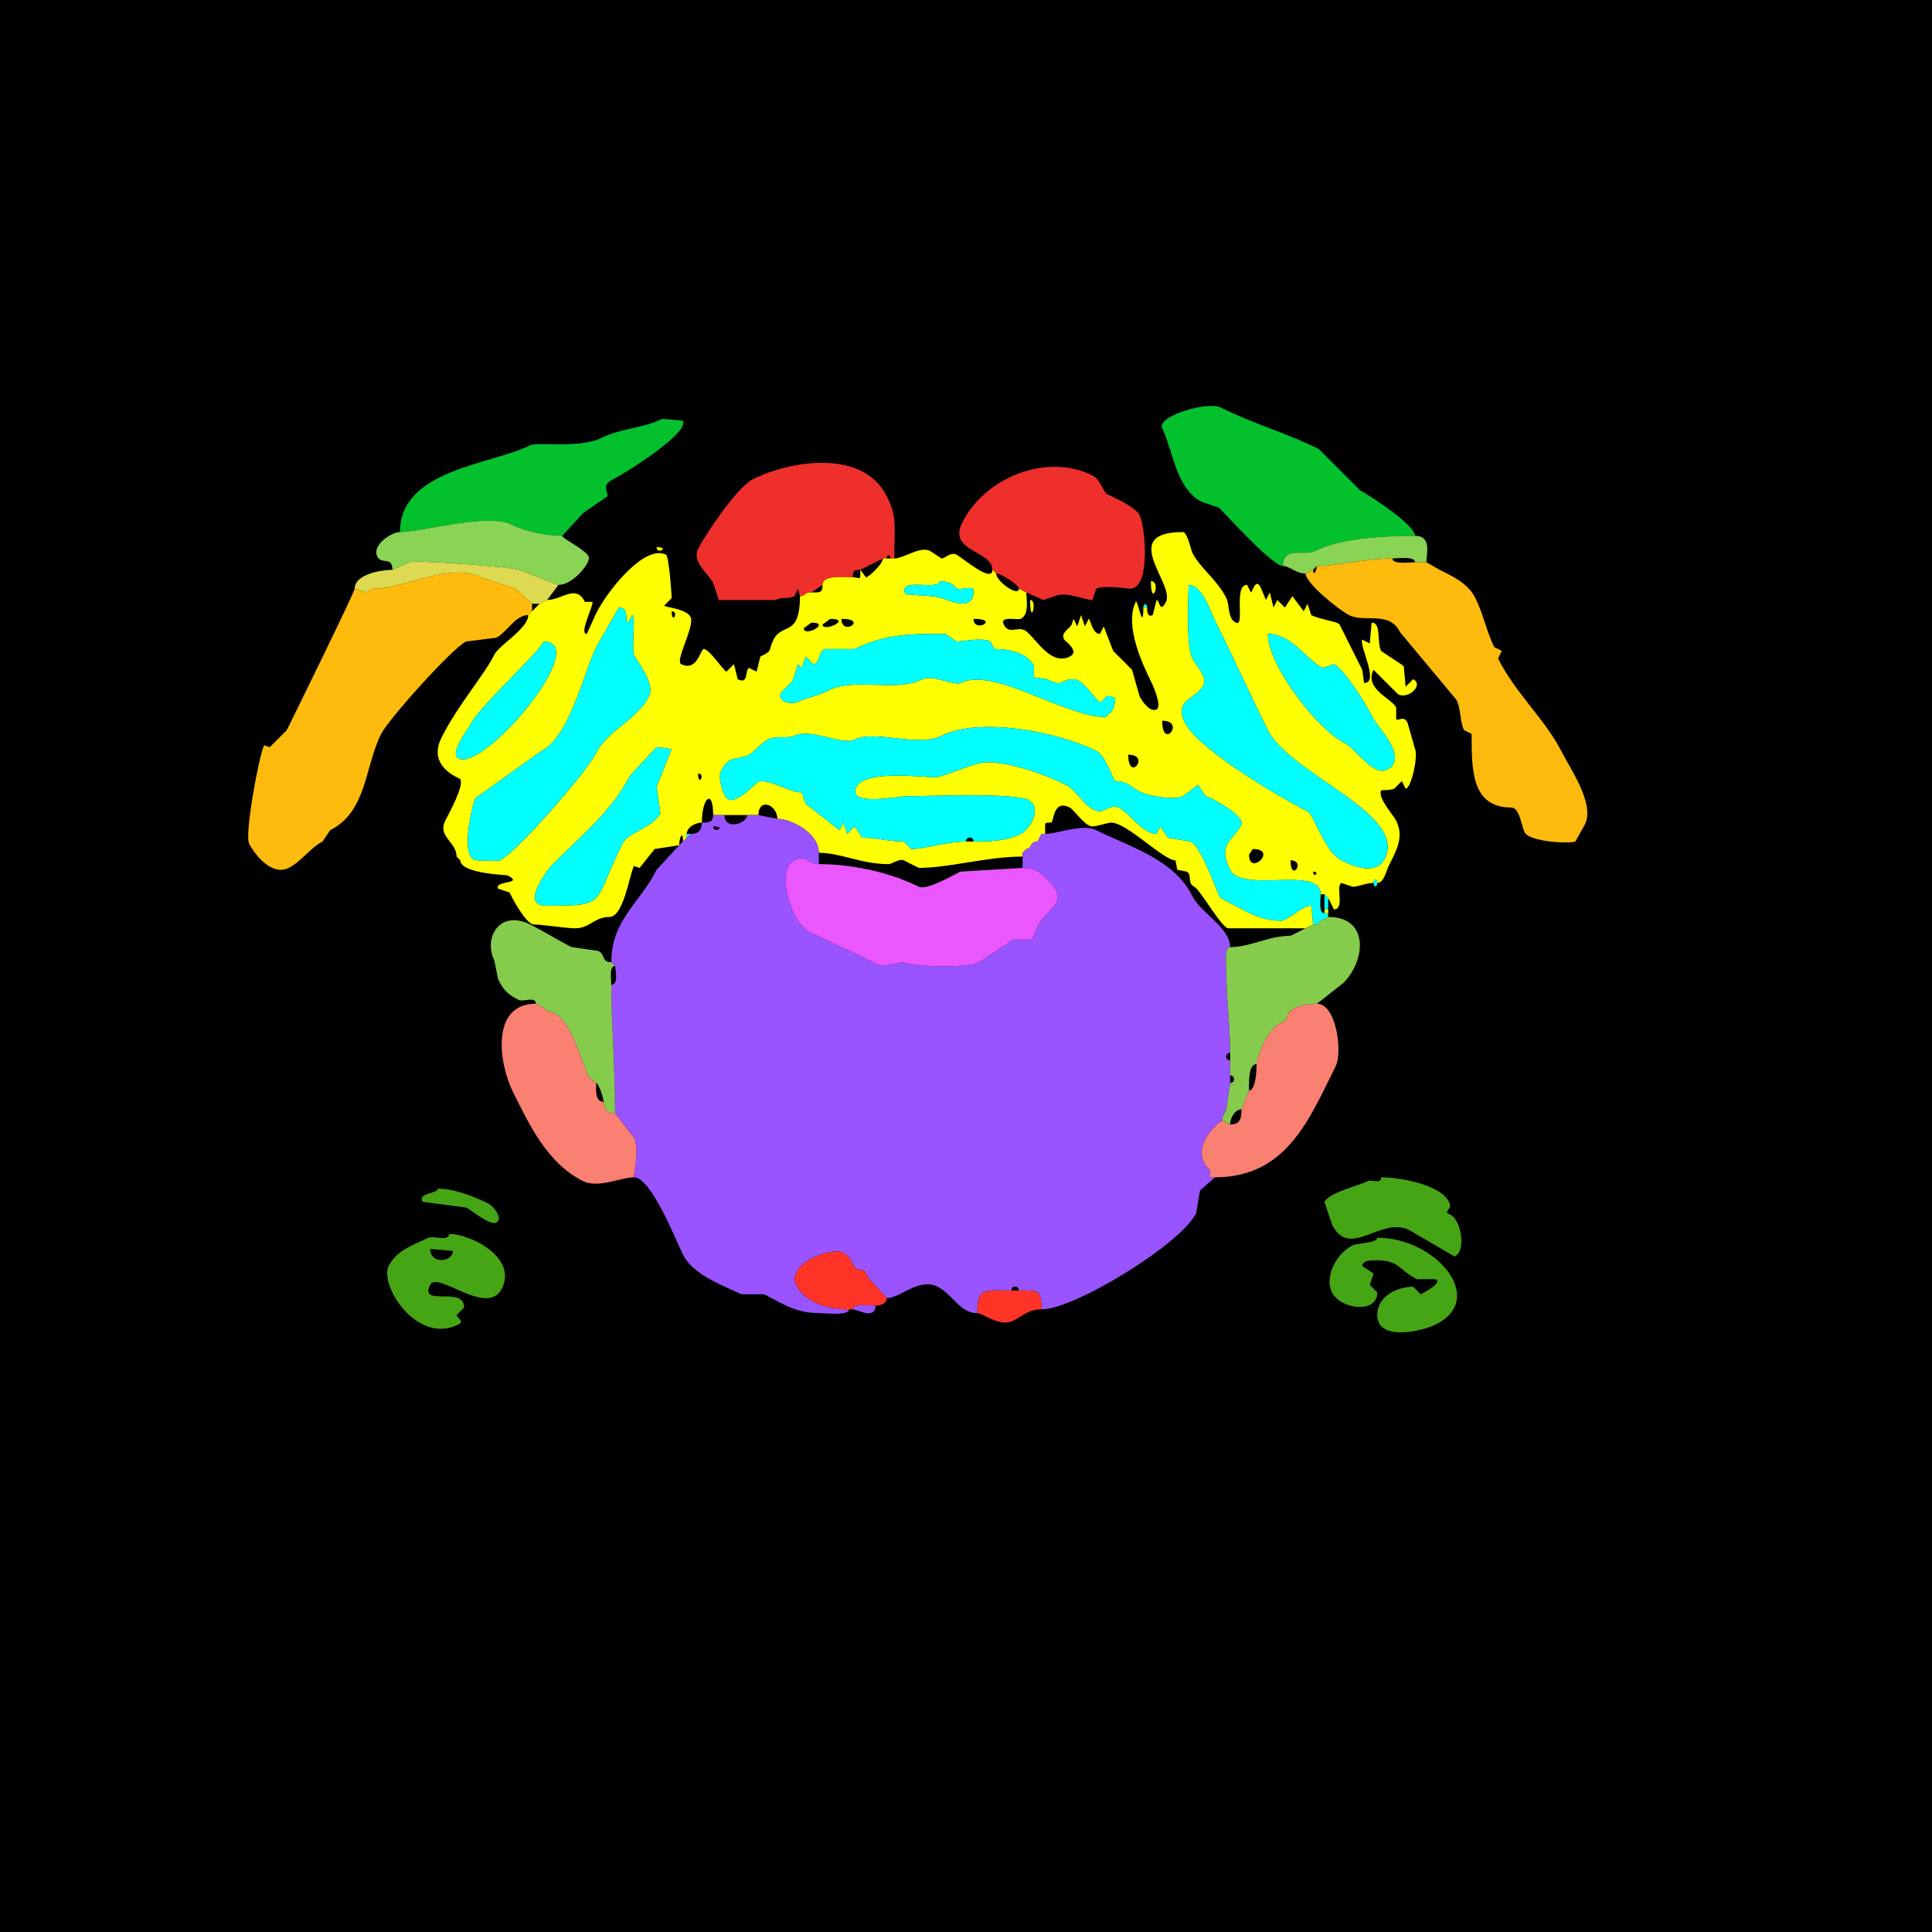 <?xml version="1.0" encoding="UTF-8"?>
<svg xmlns="http://www.w3.org/2000/svg" xmlns:xlink="http://www.w3.org/1999/xlink" width="430px" height="430px" viewBox="0 0 430 430" version="1.1">
<g id="surface1">
<rect x="0" y="0" width="430" height="430" style="fill:rgb(0%,0%,0%);fill-opacity:1;stroke:none;"/>
<path style=" stroke:none;fill-rule:nonzero;fill:rgb(1.176%,75.686%,17.647%);fill-opacity:1;" d="M 314.941 119.258 C 308.184 119.258 298.469 119.727 292.688 122.617 C 290.27 123.824 285.547 121.449 285.547 125.977 C 283.254 125.977 273.707 115.395 271.27 112.961 C 271.27 112.961 267.492 111.699 267.492 111.699 C 261.68 108.793 261.035 100.047 258.672 95.32 C 257.34 92.66 268.742 89.23 271.688 90.703 C 278.781 94.25 286.496 96.426 293.523 99.941 C 293.523 99.941 302.766 109.18 302.766 109.18 C 304.742 110.168 314.941 116.859 314.941 119.258 Z M 314.941 119.258 "/>
<path style=" stroke:none;fill-rule:nonzero;fill:rgb(1.176%,75.686%,17.647%);fill-opacity:1;" d="M 89.023 118.418 C 93.863 118.418 108.512 114.094 113.797 116.738 C 116.719 118.199 121.746 119.258 125.137 119.258 C 125.137 119.258 129.758 114.219 129.758 114.219 C 129.758 114.219 135.215 110.438 135.215 110.438 C 135.215 109.012 133.891 107.953 136.477 106.66 C 139.121 105.336 153.406 96.434 152.012 93.641 C 152.012 93.641 147.391 93.223 147.391 93.223 C 143.191 95.324 138.168 95.316 133.953 97.422 C 128.988 99.906 119.613 98.293 118 99.102 C 109.27 103.465 89.023 104.469 89.023 118.418 Z M 89.023 118.418 "/>
<path style=" stroke:none;fill-rule:nonzero;fill:rgb(93.333%,18.431%,17.255%);fill-opacity:1;" d="M 180.566 131.855 C 178.844 131.855 179.332 132.695 178.047 132.695 C 178.047 132.695 177.625 131.016 177.625 131.016 C 177.625 131.016 176.789 132.695 176.789 132.695 C 175.559 133.309 173.902 132.879 172.586 133.535 C 172.535 133.562 161.363 133.535 159.992 133.535 C 159.992 133.535 158.73 129.758 158.73 129.758 C 157.711 127.715 153.926 125.09 155.371 122.195 C 157.094 118.754 164.141 108.363 167.547 106.66 C 175.859 102.504 192.07 99.852 197.363 110.438 C 199.719 115.152 199.043 116.719 199.043 124.297 C 199.043 124.297 198.203 124.297 198.203 124.297 C 198.203 123.301 197.363 123.301 197.363 124.297 C 197.363 124.297 196.523 124.297 196.523 124.297 C 196.523 124.297 191.484 126.816 191.484 126.816 C 190.016 126.816 189.805 127.027 189.805 128.496 C 187.711 128.496 183.086 127.914 183.086 130.176 C 183.086 130.176 180.566 131.855 180.566 131.855 Z M 180.566 131.855 "/>
<path style=" stroke:none;fill-rule:nonzero;fill:rgb(93.333%,18.431%,17.255%);fill-opacity:1;" d="M 226.758 131.016 L 228.438 131.855 C 228.438 131.855 232.219 133.535 232.219 133.535 C 232.219 133.535 234.734 132.695 234.734 132.695 C 237.129 131.496 241.215 133.535 243.133 133.535 C 243.133 133.535 243.977 131.016 243.977 131.016 C 245.648 130.18 250.676 131.016 251.531 131.016 C 256.176 131.016 254.918 117.211 253.633 114.641 C 252.75 112.875 248.156 110.852 246.492 110.02 C 245.469 109.508 244.984 106.746 243.133 105.82 C 232.977 100.742 219.203 106.23 214.16 116.32 C 210.914 122.809 220.879 122.523 220.879 126.816 C 220.879 126.816 221.719 127.656 221.719 127.656 C 222.84 127.656 226.758 130.152 226.758 131.016 Z M 226.758 131.016 "/>
<path style=" stroke:none;fill-rule:nonzero;fill:rgb(53.725%,82.745%,33.333%);fill-opacity:1;" d="M 87.344 126.816 L 91.125 125.137 C 92.352 124.523 114.352 126.254 115.477 126.816 L 124.297 130.176 C 127.652 130.176 131.617 125.082 131.016 123.875 C 130.199 122.238 125.137 119.871 125.137 119.258 C 121.746 119.258 116.719 118.199 113.797 116.738 C 108.512 114.094 93.863 118.418 89.023 118.418 C 87.141 118.418 82.703 121.309 83.984 123.875 C 84.922 125.754 87.344 123.734 87.344 126.816 Z M 87.344 126.816 "/>
<path style=" stroke:none;fill-rule:evenodd;fill:rgb(100%,100%,0%);fill-opacity:1;" d="M 292.266 194.004 C 292.266 195.625 293.887 194.004 292.266 194.004 M 287.227 191.484 C 287.227 196.582 290.785 191.484 287.227 191.484 M 278.828 188.965 L 277.988 190.227 C 277.988 195.156 284.574 188.965 278.828 188.965 M 155.371 172.168 C 155.371 175.312 157.129 172.168 155.371 172.168 M 251.113 167.969 C 251.113 174.32 256.223 167.969 251.113 167.969 M 146.133 166.289 L 140.254 172.586 C 136.383 180.332 128.797 186.566 123.039 192.324 C 121.762 193.602 115.848 201.562 121.359 201.562 C 135.508 201.562 131.672 201.512 138.574 187.703 C 139.797 185.262 145.34 184.25 146.973 180.984 L 146.133 175.109 L 149.492 166.711 L 146.133 166.289 M 258.672 160.41 C 258.672 167.129 263.961 160.41 258.672 160.41 M 120.938 142.773 C 120.938 144.27 106.805 157.18 104.98 160.828 C 104.457 161.875 99.848 167.711 102.039 168.809 C 107.871 171.723 131.953 142.773 120.938 142.773 M 282.188 141.094 C 282.188 148.07 293.094 162.293 299.406 165.449 C 301.656 166.574 305.641 172.828 308.641 171.328 C 313.711 168.793 306.746 162.078 305.703 159.992 C 304.23 157.043 299.332 149.035 296.883 147.812 L 294.367 148.652 C 290.605 146.773 287.586 141.094 282.188 141.094 M 180.566 138.574 L 178.887 139.836 C 178.887 141.91 185.16 138.574 180.566 138.574 M 216.68 137.734 C 216.68 141.051 222.789 137.734 216.68 137.734 M 187.285 137.734 C 187.285 141.746 193.367 137.734 187.285 137.734 M 184.766 137.734 L 183.086 138.992 C 183.086 140.844 189.805 137.734 184.766 137.734 M 149.492 136.055 C 149.492 139.199 151.25 136.055 149.492 136.055 M 137.734 135.215 L 132.695 144.031 C 129.961 149.504 126.828 163.973 120.516 167.129 L 105.82 177.625 C 105.133 179 102.094 191.484 106.242 191.484 C 106.781 191.484 110.754 191.75 111.281 191.484 C 115.105 189.57 130.469 172 132.695 167.547 C 135.188 162.562 141.824 160.211 144.453 154.953 C 145.844 152.172 142.125 147.777 141.094 145.711 C 140.559 144.641 141.512 136.895 140.672 136.895 L 139.836 138.574 C 138.805 138.574 140.32 135.215 137.734 135.215 M 264.551 130.176 C 264.551 133.047 263.91 143.586 265.391 146.555 C 266.039 147.852 268.754 150.746 267.91 152.43 C 266.285 155.688 261.102 155.609 263.711 160.828 C 266.754 166.914 285.207 177.668 291.008 180.566 C 292.484 181.305 294.785 189.594 298.562 191.484 C 301.027 192.715 306.25 195.008 308.223 191.062 C 313.23 181.051 287.094 172.32 282.188 162.508 C 278.273 154.68 274.617 146.531 270.43 138.156 C 269.539 136.375 267.582 130.176 264.551 130.176 M 209.121 129.336 C 209.121 131.609 199.566 128.281 201.562 132.273 L 207.441 132.695 C 210.152 132.695 216.68 137.094 216.68 131.438 C 216.68 130.008 213.117 131.871 212.48 130.594 C 212.152 129.938 210.594 129.336 209.121 129.336 M 292.266 205.762 L 290.586 206.602 C 285.508 206.602 278.02 206.602 273.367 206.602 C 271.938 206.602 267.148 198.031 265.812 197.363 C 264.148 196.531 265.387 194.633 264.133 194.004 C 264.133 194.004 262.031 193.586 262.031 193.586 C 262.031 193.586 261.609 191.484 261.609 191.484 C 258.961 191.484 250.789 183.086 247.336 183.086 C 246.43 183.086 244.316 183.926 243.133 183.926 C 241.445 183.926 239.051 180.203 238.094 179.727 C 234.223 177.789 234.648 183.086 233.898 183.086 C 232.254 183.086 232.637 183.031 232.637 185.605 C 232.637 185.605 231.797 185.605 231.797 185.605 C 231.797 185.605 230.957 187.285 230.957 187.285 C 229.098 187.285 229.68 188.965 228.438 188.965 C 228.438 188.965 227.598 189.805 227.598 189.805 C 227.598 189.805 227.598 190.645 227.598 190.645 C 219.66 190.645 211.344 193.164 204.5 193.164 C 204.5 193.164 201.141 191.484 201.141 191.484 C 200.238 191.031 198.453 192.324 197.781 192.324 C 191.582 192.324 187.203 189.805 182.246 189.805 C 182.246 185.324 175.98 182.246 173.008 182.246 C 173.008 179.051 168.809 177.48 168.809 181.406 C 168.809 181.406 166.289 181.406 166.289 181.406 C 166.289 181.406 161.25 181.406 161.25 181.406 C 161.25 181.406 158.73 181.406 158.73 181.406 C 158.73 175.379 156.211 177.488 156.211 183.086 C 154.77 183.086 152.852 184.137 152.852 185.605 C 152.852 185.605 152.852 186.445 152.852 186.445 C 152.852 186.445 152.012 187.285 152.012 187.285 C 152.012 184.617 151.172 186.379 151.172 188.125 C 151.172 188.125 145.711 188.965 145.711 188.965 C 145.711 188.965 142.352 193.164 142.352 193.164 C 142.352 193.164 141.094 192.742 141.094 192.742 C 140.078 194.773 138.789 204.082 135.633 204.082 C 132.324 204.082 131.234 206.602 128.078 206.602 C 125.75 206.602 120.895 205.762 118.836 205.762 C 117.113 205.762 114.043 199.949 113.379 198.625 C 113.379 198.625 110.859 197.781 110.859 197.781 C 109.926 195.914 116.906 196.816 112.961 194.844 C 112.703 194.715 102.461 194.445 102.461 191.484 C 102.461 191.484 101.621 190.645 101.621 190.645 C 101.621 187.363 97.324 186.219 99.102 182.664 C 100.02 180.832 103.262 175.031 102.461 173.43 C 102.34 173.184 94.984 170.746 98.262 164.188 C 101.949 156.816 107.66 150.434 110.02 145.711 C 111.109 143.531 117.578 139.906 117.578 136.895 C 117.578 136.895 118.418 136.055 118.418 136.055 C 118.418 136.055 120.098 134.375 120.098 134.375 C 120.098 134.375 121.777 133.535 121.777 133.535 C 125.059 133.535 128.156 129.918 130.176 133.953 C 130.176 133.953 131.855 133.953 131.855 133.953 C 132.207 134.66 128.762 141.094 130.594 141.094 C 130.594 141.094 132.695 136.477 132.695 136.477 C 135.141 131.586 143.438 121.059 148.234 123.457 C 148.879 123.781 149.492 132.367 149.492 133.117 C 149.492 133.117 147.812 134.797 147.812 134.797 C 147.996 135.16 152.781 135.488 153.691 137.312 C 154.703 139.34 150.164 147.098 151.594 147.812 C 155.148 149.594 155.918 144.453 156.633 144.453 C 157.859 144.453 160.891 149.102 161.672 149.492 C 161.672 149.492 163.352 147.812 163.352 147.812 C 163.352 147.812 164.188 151.172 164.188 151.172 C 166.707 152.43 165.723 149.145 166.711 148.652 C 166.711 148.652 168.391 149.492 168.391 149.492 C 168.391 149.492 169.227 146.133 169.227 146.133 C 172.219 144.637 170.793 145.105 172.168 142.352 C 174.09 138.508 178.047 141.914 178.047 132.695 C 179.332 132.695 178.844 131.855 180.566 131.855 C 182.25 131.855 183.086 132.102 183.086 130.176 C 183.086 127.914 187.711 128.496 189.805 128.496 C 191.574 128.496 191.484 129.473 191.484 126.816 C 191.484 126.816 192.742 128.496 192.742 128.496 C 193.281 128.496 196.523 125.496 196.523 124.297 C 196.523 124.297 197.363 124.297 197.363 124.297 C 197.363 124.297 198.203 124.297 198.203 124.297 C 198.203 124.297 199.043 124.297 199.043 124.297 C 201.137 124.297 204.758 121.484 207.023 122.617 C 207.023 122.617 209.539 124.297 209.539 124.297 C 210.379 124.297 211.539 122.777 212.898 123.457 C 214.074 124.043 220.879 129.938 220.879 126.816 C 220.879 126.816 221.719 127.656 221.719 127.656 C 221.719 129.414 226.758 132.957 226.758 131.016 C 226.758 131.016 228.438 131.855 228.438 131.855 C 228.438 133.66 229.121 136.762 227.18 137.734 C 226.516 138.066 222.391 136.98 223.398 138.992 C 224.535 141.266 226.41 139.449 228.016 140.254 C 230.188 141.34 233.586 148.387 238.094 146.133 C 240.453 144.953 236.98 142.641 236.836 142.352 C 236.035 140.754 237.977 140.07 238.516 138.992 C 238.516 138.992 238.938 137.734 238.938 137.734 C 238.938 137.734 239.773 139.414 239.773 139.414 C 239.773 139.414 240.617 136.895 240.617 136.895 C 240.617 136.895 241.453 139.414 241.453 139.414 C 241.453 139.414 242.297 137.734 242.297 137.734 C 242.695 137.734 243.098 141.094 244.812 141.094 C 244.812 141.094 245.656 139.414 245.656 139.414 C 245.656 139.414 247.754 144.875 247.754 144.875 C 247.754 144.875 251.953 149.07 251.953 149.07 C 251.953 149.07 253.633 154.953 253.633 154.953 C 254.203 156.09 255.926 158.633 257.414 157.891 C 258.715 157.242 256.574 152.438 256.152 151.594 C 254.32 147.93 250.191 139.156 252.793 133.953 C 253.18 133.18 254.473 141.059 254.473 135.215 C 254.473 135.215 255.312 135.215 255.312 135.215 C 255.312 135.93 255.328 137.516 256.57 136.895 C 256.57 136.895 257.414 133.535 257.414 133.535 C 258.074 133.535 258.137 136.707 259.512 133.953 C 261.527 129.926 248.793 118.418 263.289 118.418 C 264.258 118.418 265.062 122.383 265.391 123.039 C 267.078 126.414 270.906 129.027 272.949 133.117 C 273.688 134.59 273.184 137.641 275.047 138.574 C 277.219 139.66 274.398 130.176 277.57 130.176 C 277.57 130.176 278.406 131.855 278.406 131.855 C 278.664 131.855 279.508 128.598 280.508 130.594 C 280.508 130.594 281.766 133.535 281.766 133.535 C 281.766 133.535 282.609 131.855 282.609 131.855 C 282.609 131.855 283.445 135.215 283.445 135.215 C 283.445 135.215 284.289 133.535 284.289 133.535 C 284.289 133.535 285.969 135.215 285.969 135.215 C 285.969 135.215 287.648 132.695 287.648 132.695 C 287.648 132.695 290.164 136.055 290.164 136.055 C 290.164 136.055 291.008 134.375 291.008 134.375 C 291.008 134.375 291.844 136.895 291.844 136.895 C 293.93 137.938 297.824 138.352 298.145 138.992 C 299.973 142.652 301.402 145.508 303.184 149.07 C 303.184 149.07 303.602 152.012 303.602 152.012 C 307.094 152.012 302.477 143.762 303.184 142.352 C 303.184 142.352 304.863 143.195 304.863 143.195 C 304.863 143.195 305.281 138.574 305.281 138.574 C 307.496 138.574 306.395 142.895 307.383 144.875 C 307.383 144.875 312.422 148.234 312.422 148.234 C 312.422 148.234 312.844 152.852 312.844 152.852 C 312.844 152.852 314.523 151.172 314.523 151.172 C 316.957 152.391 313.512 155.707 311.164 154.531 C 311.164 154.531 305.703 149.07 305.703 149.07 C 303.578 153.324 309.719 155.422 310.742 157.469 C 310.742 157.469 310.742 159.992 310.742 159.992 C 311.102 160.711 312.375 159.055 313.262 160.828 C 313.262 160.828 314.941 166.711 314.941 166.711 C 315.684 168.191 314.105 175.527 312.844 175.527 C 312.844 175.527 312 173.848 312 173.848 C 312 173.848 310.32 175.527 310.32 175.527 C 309.484 175.945 307.465 175.785 307.383 175.945 C 306.586 177.547 310.086 181.352 310.742 182.664 C 312.602 186.379 310.676 189.52 309.062 192.742 C 308.562 193.746 308.016 196.523 306.543 196.523 C 306.543 195.527 305.703 195.527 305.703 196.523 C 303.832 196.523 302.398 197.363 301.086 197.363 C 301.086 197.363 298.562 196.523 298.562 196.523 C 297.184 197.215 299.402 202.402 296.883 202.402 C 296.883 202.402 295.625 199.883 295.625 199.883 C 295.625 199.883 294.785 199.043 294.785 199.043 C 294.785 199.043 293.945 199.043 293.945 199.043 C 293.945 192.547 276.449 198.906 273.789 193.586 C 270.828 187.664 274.457 187.207 276.309 183.508 C 277.246 181.637 269.129 177.207 268.328 177.207 C 268.328 177.207 266.648 174.688 266.648 174.688 C 266.648 174.688 263.289 177.207 263.289 177.207 C 261.172 178.266 255.289 176.984 254.055 176.367 C 251.586 175.133 250.938 173.848 248.172 173.848 C 247.887 173.848 246.141 168.211 243.977 167.129 C 235.535 162.91 218.125 159.477 209.539 163.77 C 204.27 166.406 194.738 162.352 190.227 164.609 C 187.508 165.969 180.379 161.973 176.789 163.77 C 175.41 164.457 172.906 163.609 170.906 164.609 C 169.227 165.449 167.883 167.383 166.711 167.969 C 163.715 169.465 162.391 167.789 160.41 171.75 C 159.777 173.016 160.969 178.047 162.508 178.047 C 165.336 178.047 168.191 173.848 169.227 173.848 C 172.344 173.848 175.711 176.367 178.469 176.367 C 178.469 176.367 179.305 178.887 179.305 178.887 C 179.305 178.887 186.867 184.766 186.867 184.766 C 186.867 184.766 187.703 183.086 187.703 183.086 C 187.703 183.086 188.547 185.605 188.547 185.605 C 188.547 185.605 190.227 183.926 190.227 183.926 C 190.227 183.926 191.906 186.445 191.906 186.445 C 195.117 186.445 197.723 187.285 201.141 187.285 C 201.141 187.285 202.82 188.965 202.82 188.965 C 205.879 188.965 210.754 187.285 215 187.285 C 215 187.285 216.68 187.285 216.68 187.285 C 219.832 187.285 223.812 187.289 227.18 185.605 C 229.402 184.492 232.031 179.633 228.859 178.047 C 225.59 176.41 207.051 177.207 201.984 177.207 C 199.703 177.207 188.379 179.637 190.645 175.109 C 192.559 171.277 206.172 173.008 207.859 173.008 C 210.117 173.008 216.703 169.648 219.617 169.648 C 224.992 169.648 232.641 172.379 237.258 174.688 C 239.863 175.992 241.879 180.566 244.812 180.566 C 245.809 180.566 247.48 178.961 249.016 179.727 C 251.309 180.875 254.336 185.605 257.414 185.605 C 257.414 185.605 258.25 183.926 258.25 183.926 C 258.25 183.926 259.93 186.445 259.93 186.445 C 259.93 186.445 264.969 187.285 264.969 187.285 C 267.652 188.625 271.113 199.594 271.688 199.883 C 276.586 202.332 280.008 204.922 285.125 204.922 C 286.711 204.922 289.738 201.562 291.844 201.562 C 291.844 201.562 292.266 205.762 292.266 205.762 M 246.914 158.73 C 247.832 158.73 248.367 155.469 248.172 155.371 C 245.441 154.004 246.078 156.211 244.812 156.211 C 244.047 156.211 241.188 151.172 238.938 151.172 C 235.703 151.172 237.035 153.16 233.055 151.172 L 230.117 150.75 L 230.117 148.234 C 228.531 145.062 224.094 144.453 221.297 144.453 L 220.461 142.773 C 218.562 141.824 214.113 142.773 212.898 142.773 L 210.383 141.094 C 203.734 141.094 197.344 140.895 190.227 144.453 L 183.508 144.453 C 182.254 145.078 182.387 147.812 180.984 147.812 L 179.305 146.133 L 178.469 148.652 L 177.625 147.812 L 176.367 151.594 L 173.848 154.109 C 172.773 156.254 176.266 156.891 177.625 156.211 C 179.848 155.102 181.566 155.082 184.344 153.691 C 190.434 150.648 199.32 154.184 205.344 151.172 C 207.586 150.051 212.371 152.695 213.742 152.012 C 221.125 148.32 236.895 159.57 246.074 159.57 C 246.074 159.57 246.914 158.73 246.914 158.73 Z M 246.914 158.73 "/>
<path style=" stroke:none;fill-rule:nonzero;fill:rgb(53.725%,82.745%,33.333%);fill-opacity:1;" d="M 292.266 126.816 L 290.586 127.656 C 288.473 127.656 286.988 125.977 285.547 125.977 C 285.547 121.449 290.27 123.824 292.688 122.617 C 298.469 119.727 308.184 119.258 314.941 119.258 C 318.73 119.258 317.461 123.355 317.461 125.137 C 317.461 125.137 314.941 125.137 314.941 125.137 C 314.941 123.723 311.012 124.297 309.902 124.297 C 303.797 124.297 297.633 125.977 293.105 125.977 C 293.105 125.977 292.266 126.816 292.266 126.816 Z M 292.266 126.816 "/>
<path style=" stroke:none;fill-rule:nonzero;fill:rgb(100%,100%,0%);fill-opacity:1;" d="M 146.133 121.777 C 146.133 123.535 149.277 121.777 146.133 121.777 Z M 146.133 121.777 "/>
<path style=" stroke:none;fill-rule:nonzero;fill:rgb(100%,73.333%,5.098%);fill-opacity:1;" d="M 292.266 126.816 L 290.586 127.656 C 290.586 129.777 297.977 135.762 300.242 136.895 C 303.805 138.676 309.172 135.848 311.582 140.672 C 311.582 140.672 324.18 155.789 324.18 155.789 C 325.184 157.801 324.883 160.555 325.859 162.508 C 325.859 162.508 327.539 163.352 327.539 163.352 C 327.539 171.32 327.48 179.727 336.359 179.727 C 338.203 179.727 338.68 183.949 339.297 185.188 C 340.434 187.461 349.574 187.816 350.633 187.285 C 350.633 187.285 352.734 183.508 352.734 183.508 C 355.031 178.91 349.434 171.023 347.695 167.547 C 344.004 160.168 337.359 154.434 333.418 146.555 C 333.418 146.555 334.258 144.875 334.258 144.875 C 334.258 144.875 332.578 144.031 332.578 144.031 C 330.887 140.648 330.086 136.527 328.379 133.117 C 326.738 129.836 323.422 128.328 320.398 126.816 C 320.398 126.816 317.461 125.137 317.461 125.137 C 317.461 125.137 314.941 125.137 314.941 125.137 C 313.832 125.137 309.902 125.711 309.902 124.297 C 303.797 124.297 297.633 125.977 293.105 125.977 C 293.105 126.863 292.266 128.52 292.266 126.816 Z M 292.266 126.816 "/>
<path style=" stroke:none;fill-rule:nonzero;fill:rgb(86.667%,85.098%,31.765%);fill-opacity:1;" d="M 118.418 134.375 L 120.098 134.375 C 120.098 134.375 121.777 133.535 121.777 133.535 C 121.777 133.535 124.297 130.176 124.297 130.176 C 124.297 130.176 115.477 126.816 115.477 126.816 C 114.352 126.254 92.352 124.523 91.125 125.137 C 91.125 125.137 87.344 126.816 87.344 126.816 C 85.098 126.816 78.945 127.727 78.945 131.016 C 78.945 131.016 81.465 131.855 81.465 131.855 C 81.465 131.855 83.145 131.016 83.145 131.016 C 90.246 131.016 100.211 125.062 107.078 128.496 C 107.078 128.496 114.641 131.016 114.641 131.016 C 114.641 131.016 118.418 134.375 118.418 134.375 Z M 118.418 134.375 "/>
<path style=" stroke:none;fill-rule:nonzero;fill:rgb(100%,73.333%,5.098%);fill-opacity:1;" d="M 118.418 136.055 L 117.578 136.895 C 114.637 136.895 112.918 140.695 110.438 141.934 C 110.438 141.934 103.719 142.773 103.719 142.773 C 100.574 144.348 86.461 160.078 84.824 163.352 C 81.156 170.688 81.668 180.676 73.484 184.766 C 73.484 184.766 71.805 187.285 71.805 187.285 C 69.109 188.633 67.062 191.758 64.25 193.164 C 60.516 195.031 56.715 190.277 55.43 187.703 C 54.426 185.699 57.609 168.227 58.789 165.867 C 58.789 165.867 60.047 166.289 60.047 166.289 C 60.047 166.289 63.828 162.508 63.828 162.508 C 65.355 159.457 78.945 131.734 78.945 131.016 C 78.945 131.016 81.465 131.855 81.465 131.855 C 81.465 131.855 83.145 131.016 83.145 131.016 C 90.246 131.016 100.211 125.062 107.078 128.496 C 107.078 128.496 114.641 131.016 114.641 131.016 C 114.641 131.016 118.418 134.375 118.418 134.375 C 118.418 134.375 118.418 136.055 118.418 136.055 Z M 118.418 136.055 "/>
<path style=" stroke:none;fill-rule:nonzero;fill:rgb(0%,100%,100%);fill-opacity:1;" d="M 209.121 129.336 C 209.121 131.609 199.566 128.281 201.562 132.273 L 207.441 132.695 C 210.152 132.695 216.68 137.094 216.68 131.438 C 216.68 130.008 213.117 131.871 212.48 130.594 C 212.152 129.938 210.594 129.336 209.121 129.336 Z M 209.121 129.336 "/>
<path style=" stroke:none;fill-rule:nonzero;fill:rgb(100%,100%,0%);fill-opacity:1;" d="M 256.152 129.336 C 256.152 135.582 258.594 129.336 256.152 129.336 Z M 256.152 129.336 "/>
<path style=" stroke:none;fill-rule:nonzero;fill:rgb(0%,100%,100%);fill-opacity:1;" d="M 264.551 130.176 C 264.551 133.047 263.91 143.586 265.391 146.555 C 266.039 147.852 268.754 150.746 267.91 152.43 C 266.285 155.688 261.102 155.609 263.711 160.828 C 266.754 166.914 285.207 177.668 291.008 180.566 C 292.484 181.305 294.785 189.594 298.562 191.484 C 301.027 192.715 306.25 195.008 308.223 191.062 C 313.23 181.051 287.094 172.32 282.188 162.508 C 278.273 154.68 274.617 146.531 270.43 138.156 C 269.539 136.375 267.582 130.176 264.551 130.176 Z M 264.551 130.176 "/>
<path style=" stroke:none;fill-rule:nonzero;fill:rgb(100%,100%,0%);fill-opacity:1;" d="M 229.277 133.535 C 229.277 139.742 231.051 133.535 229.277 133.535 Z M 229.277 133.535 "/>
<path style=" stroke:none;fill-rule:nonzero;fill:rgb(0%,100%,100%);fill-opacity:1;" d="M 254.473 135.215 L 255.312 135.215 C 255.312 134.219 254.473 134.219 254.473 135.215 Z M 254.473 135.215 "/>
<path style=" stroke:none;fill-rule:nonzero;fill:rgb(0%,100%,100%);fill-opacity:1;" d="M 137.734 135.215 L 132.695 144.031 C 129.961 149.504 126.828 163.973 120.516 167.129 L 105.82 177.625 C 105.133 179 102.094 191.484 106.242 191.484 C 106.781 191.484 110.754 191.75 111.281 191.484 C 115.105 189.57 130.469 172 132.695 167.547 C 135.188 162.562 141.824 160.211 144.453 154.953 C 145.844 152.172 142.125 147.777 141.094 145.711 C 140.559 144.641 141.512 136.895 140.672 136.895 L 139.836 138.574 C 138.805 138.574 140.32 135.215 137.734 135.215 Z M 137.734 135.215 "/>
<path style=" stroke:none;fill-rule:nonzero;fill:rgb(0%,100%,100%);fill-opacity:1;" d="M 246.914 158.73 C 247.832 158.73 248.367 155.469 248.172 155.371 C 245.441 154.004 246.078 156.211 244.812 156.211 C 244.047 156.211 241.188 151.172 238.938 151.172 C 235.703 151.172 237.035 153.16 233.055 151.172 L 230.117 150.75 L 230.117 148.234 C 228.531 145.062 224.094 144.453 221.297 144.453 L 220.461 142.773 C 218.562 141.824 214.113 142.773 212.898 142.773 L 210.383 141.094 C 203.734 141.094 197.344 140.895 190.227 144.453 L 183.508 144.453 C 182.254 145.078 182.387 147.812 180.984 147.812 L 179.305 146.133 L 178.469 148.652 L 177.625 147.812 L 176.367 151.594 L 173.848 154.109 C 172.773 156.254 176.266 156.891 177.625 156.211 C 179.848 155.102 181.566 155.082 184.344 153.691 C 190.434 150.648 199.32 154.184 205.344 151.172 C 207.586 150.051 212.371 152.695 213.742 152.012 C 221.125 148.32 236.895 159.57 246.074 159.57 C 246.074 159.57 246.914 158.73 246.914 158.73 Z M 246.914 158.73 "/>
<path style=" stroke:none;fill-rule:nonzero;fill:rgb(0%,100%,100%);fill-opacity:1;" d="M 282.188 141.094 C 282.188 148.07 293.094 162.293 299.406 165.449 C 301.656 166.574 305.641 172.828 308.641 171.328 C 313.711 168.793 306.746 162.078 305.703 159.992 C 304.23 157.043 299.332 149.035 296.883 147.812 L 294.367 148.652 C 290.605 146.773 287.586 141.094 282.188 141.094 Z M 282.188 141.094 "/>
<path style=" stroke:none;fill-rule:nonzero;fill:rgb(0%,100%,100%);fill-opacity:1;" d="M 120.938 142.773 C 120.938 144.27 106.805 157.18 104.98 160.828 C 104.457 161.875 99.848 167.711 102.039 168.809 C 107.871 171.723 131.953 142.773 120.938 142.773 Z M 120.938 142.773 "/>
<path style=" stroke:none;fill-rule:nonzero;fill:rgb(0%,100%,100%);fill-opacity:1;" d="M 292.266 205.762 L 293.105 205.762 C 293.105 205.762 293.945 204.922 293.945 204.922 C 293.945 204.922 295.625 204.082 295.625 204.082 C 295.625 204.082 295.625 203.242 295.625 203.242 C 295.625 203.242 294.785 203.242 294.785 203.242 C 293.406 203.242 293.945 200.082 293.945 199.043 C 293.945 192.547 276.449 198.906 273.789 193.586 C 270.828 187.664 274.457 187.207 276.309 183.508 C 277.246 181.637 269.129 177.207 268.328 177.207 C 268.328 177.207 266.648 174.688 266.648 174.688 C 266.648 174.688 263.289 177.207 263.289 177.207 C 261.172 178.266 255.289 176.984 254.055 176.367 C 251.586 175.133 250.938 173.848 248.172 173.848 C 247.887 173.848 246.141 168.211 243.977 167.129 C 235.535 162.91 218.125 159.477 209.539 163.77 C 204.27 166.406 194.738 162.352 190.227 164.609 C 187.508 165.969 180.379 161.973 176.789 163.77 C 175.41 164.457 172.906 163.609 170.906 164.609 C 169.227 165.449 167.883 167.383 166.711 167.969 C 163.715 169.465 162.391 167.789 160.41 171.75 C 159.777 173.016 160.969 178.047 162.508 178.047 C 165.336 178.047 168.191 173.848 169.227 173.848 C 172.344 173.848 175.711 176.367 178.469 176.367 C 178.469 176.367 179.305 178.887 179.305 178.887 C 179.305 178.887 186.867 184.766 186.867 184.766 C 186.867 184.766 187.703 183.086 187.703 183.086 C 187.703 183.086 188.547 185.605 188.547 185.605 C 188.547 185.605 190.227 183.926 190.227 183.926 C 190.227 183.926 191.906 186.445 191.906 186.445 C 195.117 186.445 197.723 187.285 201.141 187.285 C 201.141 187.285 202.82 188.965 202.82 188.965 C 205.879 188.965 210.754 187.285 215 187.285 C 215 186.109 216.68 186.109 216.68 187.285 C 219.832 187.285 223.812 187.289 227.18 185.605 C 229.402 184.492 232.031 179.633 228.859 178.047 C 225.59 176.41 207.051 177.207 201.984 177.207 C 199.703 177.207 188.379 179.637 190.645 175.109 C 192.559 171.277 206.172 173.008 207.859 173.008 C 210.117 173.008 216.703 169.648 219.617 169.648 C 224.992 169.648 232.641 172.379 237.258 174.688 C 239.863 175.992 241.879 180.566 244.812 180.566 C 245.809 180.566 247.48 178.961 249.016 179.727 C 251.309 180.875 254.336 185.605 257.414 185.605 C 257.414 185.605 258.25 183.926 258.25 183.926 C 258.25 183.926 259.93 186.445 259.93 186.445 C 259.93 186.445 264.969 187.285 264.969 187.285 C 267.652 188.625 271.113 199.594 271.688 199.883 C 276.586 202.332 280.008 204.922 285.125 204.922 C 286.711 204.922 289.738 201.562 291.844 201.562 C 291.844 201.562 292.266 205.762 292.266 205.762 Z M 292.266 205.762 "/>
<path style=" stroke:none;fill-rule:nonzero;fill:rgb(0%,100%,100%);fill-opacity:1;" d="M 146.133 166.289 L 140.254 172.586 C 136.383 180.332 128.797 186.566 123.039 192.324 C 121.762 193.602 115.848 201.562 121.359 201.562 C 135.508 201.562 131.672 201.512 138.574 187.703 C 139.797 185.262 145.34 184.25 146.973 180.984 L 146.133 175.109 L 149.492 166.711 Z M 146.133 166.289 "/>
<path style=" stroke:none;fill-rule:evenodd;fill:rgb(60%,32.549%,100%);fill-opacity:1;" d="M 158.73 183.926 C 158.73 185.684 161.875 183.926 158.73 183.926 M 197.363 288.906 C 200.492 288.906 204.473 284.273 208.703 286.387 C 211.945 288.008 213.629 292.266 217.52 292.266 C 217.52 286.477 219 287.227 225.078 287.227 C 225.078 286.051 226.758 286.051 226.758 287.227 C 231.02 287.227 231.797 286.969 231.797 291.426 C 239.105 291.426 262.734 277 266.23 270.008 C 266.23 270.008 267.07 264.969 267.07 264.969 C 267.07 264.969 270.43 262.031 270.43 262.031 C 267.902 262.031 270.051 261.23 269.172 260.352 C 264.234 255.418 271.504 249.434 272.109 249.434 C 272.109 249.434 272.109 248.594 272.109 248.594 C 272.109 248.594 272.949 246.914 272.949 246.914 C 272.949 246.914 273.789 241.035 273.789 241.035 C 273.789 241.035 273.789 239.355 273.789 239.355 C 273.789 239.355 273.789 235.996 273.789 235.996 C 272.613 235.996 272.613 234.316 273.789 234.316 C 273.789 228.395 272.949 222.094 272.949 216.68 C 272.949 215.5 272.348 210.801 273.789 210.801 C 273.789 206.473 267.25 203.184 265.391 199.461 C 261.25 191.18 251.418 188.488 243.977 184.766 C 240.953 183.254 235.277 185.605 232.637 185.605 C 232.637 185.605 231.797 185.605 231.797 185.605 C 231.797 185.605 230.957 187.285 230.957 187.285 C 229.098 187.285 229.68 188.965 228.438 188.965 C 228.438 188.965 227.598 189.805 227.598 189.805 C 227.598 189.805 227.598 190.645 227.598 190.645 C 227.598 190.645 227.598 193.164 227.598 193.164 C 230.465 193.164 231.484 194.113 233.055 195.684 C 238.5 201.125 233.156 201.785 230.957 206.18 C 230.957 206.18 229.695 209.121 229.695 209.121 C 229.695 209.121 225.5 209.121 225.5 209.121 C 225.5 209.121 217.938 214.16 217.938 214.16 C 215.168 215.547 203.25 215.215 201.141 214.16 C 201.141 214.16 196.102 215 196.102 215 C 190.457 212.176 183.816 209.277 180.148 207.441 C 176.047 205.391 172.527 193.613 176.789 191.484 C 179.637 190.059 179.734 192.324 182.246 192.324 C 182.246 192.324 182.246 189.805 182.246 189.805 C 182.246 185.324 175.98 182.246 173.008 182.246 C 173.008 182.246 168.809 181.406 168.809 181.406 C 168.809 181.406 166.289 181.406 166.289 181.406 C 166.289 183.316 161.25 184.895 161.25 181.406 C 161.25 181.406 158.73 181.406 158.73 181.406 C 158.73 183.055 157.648 183.086 156.211 183.086 C 156.211 184.801 155.406 185.605 153.691 185.605 C 153.691 185.605 152.852 186.445 152.852 186.445 C 152.852 186.445 152.012 187.285 152.012 187.285 C 152.012 187.285 151.172 188.125 151.172 188.125 C 151.172 188.125 146.133 193.586 146.133 193.586 C 142.406 201.035 136.055 204.781 136.055 214.16 C 136.055 214.16 136.895 215 136.895 215 C 136.895 215.445 137.801 219.199 136.055 219.199 C 136.055 227.277 136.895 236.984 136.895 247.754 C 136.895 247.754 141.094 253.211 141.094 253.211 C 142.391 255.805 141.094 260.598 141.094 262.031 C 144.949 262.031 150.434 276.094 152.012 279.25 C 154.375 283.98 161.773 286.438 165.031 288.066 C 165.031 288.066 170.07 288.066 170.07 288.066 C 174.609 290.336 177.027 292.266 182.664 292.266 C 183.883 292.266 188.965 292.875 188.965 291.426 C 184.625 291.426 179.234 290.02 177.207 285.969 C 174.934 281.422 184.875 277.414 187.703 278.828 C 189.387 279.668 190.191 282.172 190.227 282.188 C 192.715 283.434 191.852 281.664 193.164 284.289 C 193.164 284.289 197.363 288.906 197.363 288.906 Z M 197.363 288.906 "/>
<path style=" stroke:none;fill-rule:nonzero;fill:rgb(0%,100%,100%);fill-opacity:1;" d="M 153.691 185.605 L 152.852 186.445 C 152.852 186.445 152.852 185.605 152.852 185.605 C 152.852 185.605 153.691 185.605 153.691 185.605 Z M 153.691 185.605 "/>
<path style=" stroke:none;fill-rule:nonzero;fill:rgb(0%,100%,100%);fill-opacity:1;" d="M 101.621 190.645 L 102.461 191.484 C 102.461 191.484 101.621 190.645 101.621 190.645 Z M 101.621 190.645 "/>
<path style=" stroke:none;fill-rule:nonzero;fill:rgb(92.157%,34.118%,100%);fill-opacity:1;" d="M 182.246 192.324 C 189.762 192.324 198.16 194.191 204.5 197.363 C 206.203 198.215 212.188 194.781 213.742 194.004 L 227.598 193.164 C 230.465 193.164 231.484 194.113 233.055 195.684 C 238.5 201.125 233.156 201.785 230.957 206.18 C 230.957 206.18 229.695 209.121 229.695 209.121 C 229.695 209.121 225.5 209.121 225.5 209.121 C 225.5 209.121 217.938 214.16 217.938 214.16 C 215.168 215.547 203.25 215.215 201.141 214.16 C 201.141 214.16 196.102 215 196.102 215 C 190.457 212.176 183.816 209.277 180.148 207.441 C 176.047 205.391 172.527 193.613 176.789 191.484 C 179.637 190.059 179.734 192.324 182.246 192.324 Z M 182.246 192.324 "/>
<path style=" stroke:none;fill-rule:nonzero;fill:rgb(0%,100%,100%);fill-opacity:1;" d="M 305.703 196.523 C 305.703 197.52 306.543 197.52 306.543 196.523 C 306.543 195.527 305.703 195.527 305.703 196.523 Z M 305.703 196.523 "/>
<path style=" stroke:none;fill-rule:nonzero;fill:rgb(0%,100%,100%);fill-opacity:1;" d="M 294.785 202.402 L 295.625 202.402 C 295.625 202.402 295.625 199.883 295.625 199.883 C 295.625 199.883 294.785 199.043 294.785 199.043 C 294.785 199.043 294.785 202.402 294.785 202.402 Z M 294.785 202.402 "/>
<path style=" stroke:none;fill-rule:nonzero;fill:rgb(100%,100%,0%);fill-opacity:1;" d="M 294.785 203.242 L 295.625 203.242 C 295.625 203.242 295.625 202.402 295.625 202.402 C 295.625 202.402 294.785 202.402 294.785 202.402 C 294.785 202.402 294.785 203.242 294.785 203.242 Z M 294.785 203.242 "/>
<path style=" stroke:none;fill-rule:nonzero;fill:rgb(52.549%,80%,29.804%);fill-opacity:1;" d="M 272.109 249.434 L 273.789 250.273 C 273.789 248.832 274.84 246.914 276.309 246.914 C 276.309 246.914 277.988 242.715 277.988 242.715 C 277.988 241.227 277.758 236.836 279.668 236.836 C 279.668 236.836 279.668 235.996 279.668 235.996 C 279.668 235.996 280.508 234.316 280.508 234.316 C 280.508 232.426 283.797 227.598 285.547 227.598 C 285.547 227.598 286.387 226.758 286.387 226.758 C 286.387 223.992 291.16 223.398 293.105 223.398 C 293.105 223.398 298.984 218.781 298.984 218.781 C 303.973 213.789 304.809 204.082 295.625 204.082 C 295.625 204.082 293.945 204.922 293.945 204.922 C 293.945 204.922 293.105 205.762 293.105 205.762 C 293.105 205.762 292.266 205.762 292.266 205.762 C 292.266 205.762 290.586 206.602 290.586 206.602 C 290.586 206.602 287.227 208.281 287.227 208.281 C 282.23 208.281 278.395 210.801 273.789 210.801 C 272.348 210.801 272.949 215.5 272.949 216.68 C 272.949 222.094 273.789 228.395 273.789 234.316 C 273.789 234.316 273.789 235.996 273.789 235.996 C 273.789 235.996 273.789 239.355 273.789 239.355 C 274.965 239.355 274.965 241.035 273.789 241.035 C 273.789 241.035 272.949 246.914 272.949 246.914 C 272.949 246.914 272.109 248.594 272.109 248.594 C 272.109 248.594 272.109 249.434 272.109 249.434 Z M 272.109 249.434 "/>
<path style=" stroke:none;fill-rule:nonzero;fill:rgb(52.549%,80%,29.804%);fill-opacity:1;" d="M 134.375 245.234 C 134.375 246.949 135.18 247.754 136.895 247.754 C 136.895 236.984 136.055 227.277 136.055 219.199 C 136.055 218.16 135.516 215 136.895 215 C 136.895 215 136.055 214.16 136.055 214.16 C 133.773 214.16 134.934 212.551 133.117 211.641 C 133.117 211.641 127.234 210.801 127.234 210.801 C 124.051 209.207 121.195 207.359 118 205.762 C 111.176 202.352 107.543 208.789 110.02 213.742 C 110.02 213.742 110.859 217.938 110.859 217.938 C 112.168 220.555 113.121 221.379 115.477 222.559 C 116.441 223.039 119.258 221.664 119.258 223.398 C 119.258 223.398 120.938 224.238 120.938 224.238 C 120.938 224.238 121.777 225.078 121.777 225.078 C 126.836 225.078 129.578 236.902 131.016 239.773 C 131.016 239.773 132.695 241.035 132.695 241.035 C 133.258 241.035 134.375 244.672 134.375 245.234 Z M 134.375 245.234 "/>
<path style=" stroke:none;fill-rule:nonzero;fill:rgb(98.039%,50.196%,44.706%);fill-opacity:1;" d="M 136.895 247.754 L 141.094 253.211 C 142.391 255.805 141.094 260.598 141.094 262.031 C 138.207 262.031 133.117 264.551 129.758 262.871 C 121.785 258.887 117.781 250.262 114.219 243.133 C 110.895 236.488 109.258 223.398 119.258 223.398 C 119.258 223.398 120.938 224.238 120.938 224.238 C 120.938 224.238 121.777 225.078 121.777 225.078 C 126.836 225.078 129.578 236.902 131.016 239.773 C 131.016 239.773 132.695 241.035 132.695 241.035 C 132.695 242.398 132.309 245.234 134.375 245.234 C 134.375 246.949 135.18 247.754 136.895 247.754 Z M 136.895 247.754 "/>
<path style=" stroke:none;fill-rule:nonzero;fill:rgb(98.039%,50.196%,44.706%);fill-opacity:1;" d="M 272.109 249.434 L 273.789 250.273 C 276.07 250.273 276.309 248.883 276.309 246.914 C 276.309 246.914 277.988 242.715 277.988 242.715 C 279.453 242.715 279.668 238.535 279.668 236.836 C 279.668 236.836 279.668 235.996 279.668 235.996 C 279.668 235.996 280.508 234.316 280.508 234.316 C 280.508 232.426 283.797 227.598 285.547 227.598 C 285.547 227.598 286.387 226.758 286.387 226.758 C 286.387 223.992 291.16 223.398 293.105 223.398 C 297.465 223.398 298.809 234.246 297.305 237.258 C 291.441 248.984 286.406 262.031 270.43 262.031 C 267.902 262.031 270.051 261.23 269.172 260.352 C 264.234 255.418 271.504 249.434 272.109 249.434 Z M 272.109 249.434 "/>
<path style=" stroke:none;fill-rule:nonzero;fill:rgb(27.451%,64.706%,8.235%);fill-opacity:1;" d="M 307.383 262.031 C 307.383 263.668 305.32 262.434 304.445 262.871 C 302.391 263.898 295.824 265.41 294.785 267.492 L 296.465 272.531 C 300.418 280.438 307.285 270.59 313.68 273.789 L 323.758 279.668 C 326.453 278.32 325.109 271.523 322.922 270.43 C 320.691 269.316 323.531 269.551 322.5 267.492 C 320.527 263.543 311.316 262.031 307.383 262.031 Z M 307.383 262.031 "/>
<path style=" stroke:none;fill-rule:nonzero;fill:rgb(27.451%,64.706%,8.235%);fill-opacity:1;" d="M 97.422 264.551 C 97.422 265.773 92.98 265.324 94.062 267.492 L 103.719 268.75 C 104.953 269.367 109.055 272.805 110.438 272.109 C 112.168 271.246 109.684 268.371 108.758 267.91 C 105.578 266.32 101.184 264.551 97.422 264.551 Z M 97.422 264.551 "/>
<path style=" stroke:none;fill-rule:evenodd;fill:rgb(27.451%,64.706%,8.235%);fill-opacity:1;" d="M 95.742 277.988 C 95.742 281.391 100.781 280.992 100.781 278.406 L 95.742 277.988 M 99.941 274.629 C 99.941 276.43 96.363 274.949 95.32 275.469 C 92.078 277.09 88.273 278.23 86.504 281.766 C 84.371 286.031 92.789 299.41 102.039 294.785 C 103.469 294.07 101.621 293.23 101.621 292.688 L 103.301 291.008 C 103.301 286.094 93.223 291.008 95.742 285.969 C 97.355 282.742 108.473 293.258 111.699 286.805 C 115.195 279.816 104.703 274.629 99.941 274.629 Z M 99.941 274.629 "/>
<path style=" stroke:none;fill-rule:nonzero;fill:rgb(27.451%,64.706%,8.235%);fill-opacity:1;" d="M 306.543 275.469 C 306.543 276.691 302.035 276.672 301.086 277.148 C 297.477 278.953 294.699 284.117 296.465 287.648 C 298.332 291.383 306.543 292.535 306.543 287.648 L 304.863 285.969 L 305.703 283.445 L 303.184 281.766 C 303.184 280.348 305.711 280.508 306.543 280.508 C 311.438 280.508 311.43 282.742 315.359 284.707 L 319.562 284.707 C 321.098 285.477 317.02 287.66 316.203 288.066 L 314.523 286.387 C 311.469 286.387 306.543 288.172 306.543 292.688 C 306.543 298.645 316.508 296.312 319.562 294.785 C 331.09 289.02 319.527 275.469 306.543 275.469 Z M 306.543 275.469 "/>
<path style=" stroke:none;fill-rule:nonzero;fill:rgb(100%,20.392%,15.294%);fill-opacity:1;" d="M 188.965 291.426 L 189.805 291.426 C 189.805 290.012 193.734 290.586 194.844 290.586 C 195.883 290.586 197.363 290.23 197.363 288.906 C 197.363 288.906 193.164 284.289 193.164 284.289 C 191.852 281.664 192.715 283.434 190.227 282.188 C 190.191 282.172 189.387 279.668 187.703 278.828 C 184.875 277.414 174.934 281.422 177.207 285.969 C 179.234 290.02 184.625 291.426 188.965 291.426 Z M 188.965 291.426 "/>
<path style=" stroke:none;fill-rule:nonzero;fill:rgb(100%,20.392%,15.294%);fill-opacity:1;" d="M 231.797 291.426 C 228.867 291.426 227.879 292.754 225.5 293.945 C 222.434 295.477 218.84 292.266 217.52 292.266 C 217.52 286.477 219 287.227 225.078 287.227 C 225.078 287.227 226.758 287.227 226.758 287.227 C 231.02 287.227 231.797 286.969 231.797 291.426 Z M 231.797 291.426 "/>
<path style=" stroke:none;fill-rule:nonzero;fill:rgb(60%,32.549%,100%);fill-opacity:1;" d="M 194.844 290.586 C 193.734 290.586 189.805 290.012 189.805 291.426 C 190.766 291.426 194.844 293.855 194.844 290.586 Z M 194.844 290.586 "/>
</g>
</svg>
